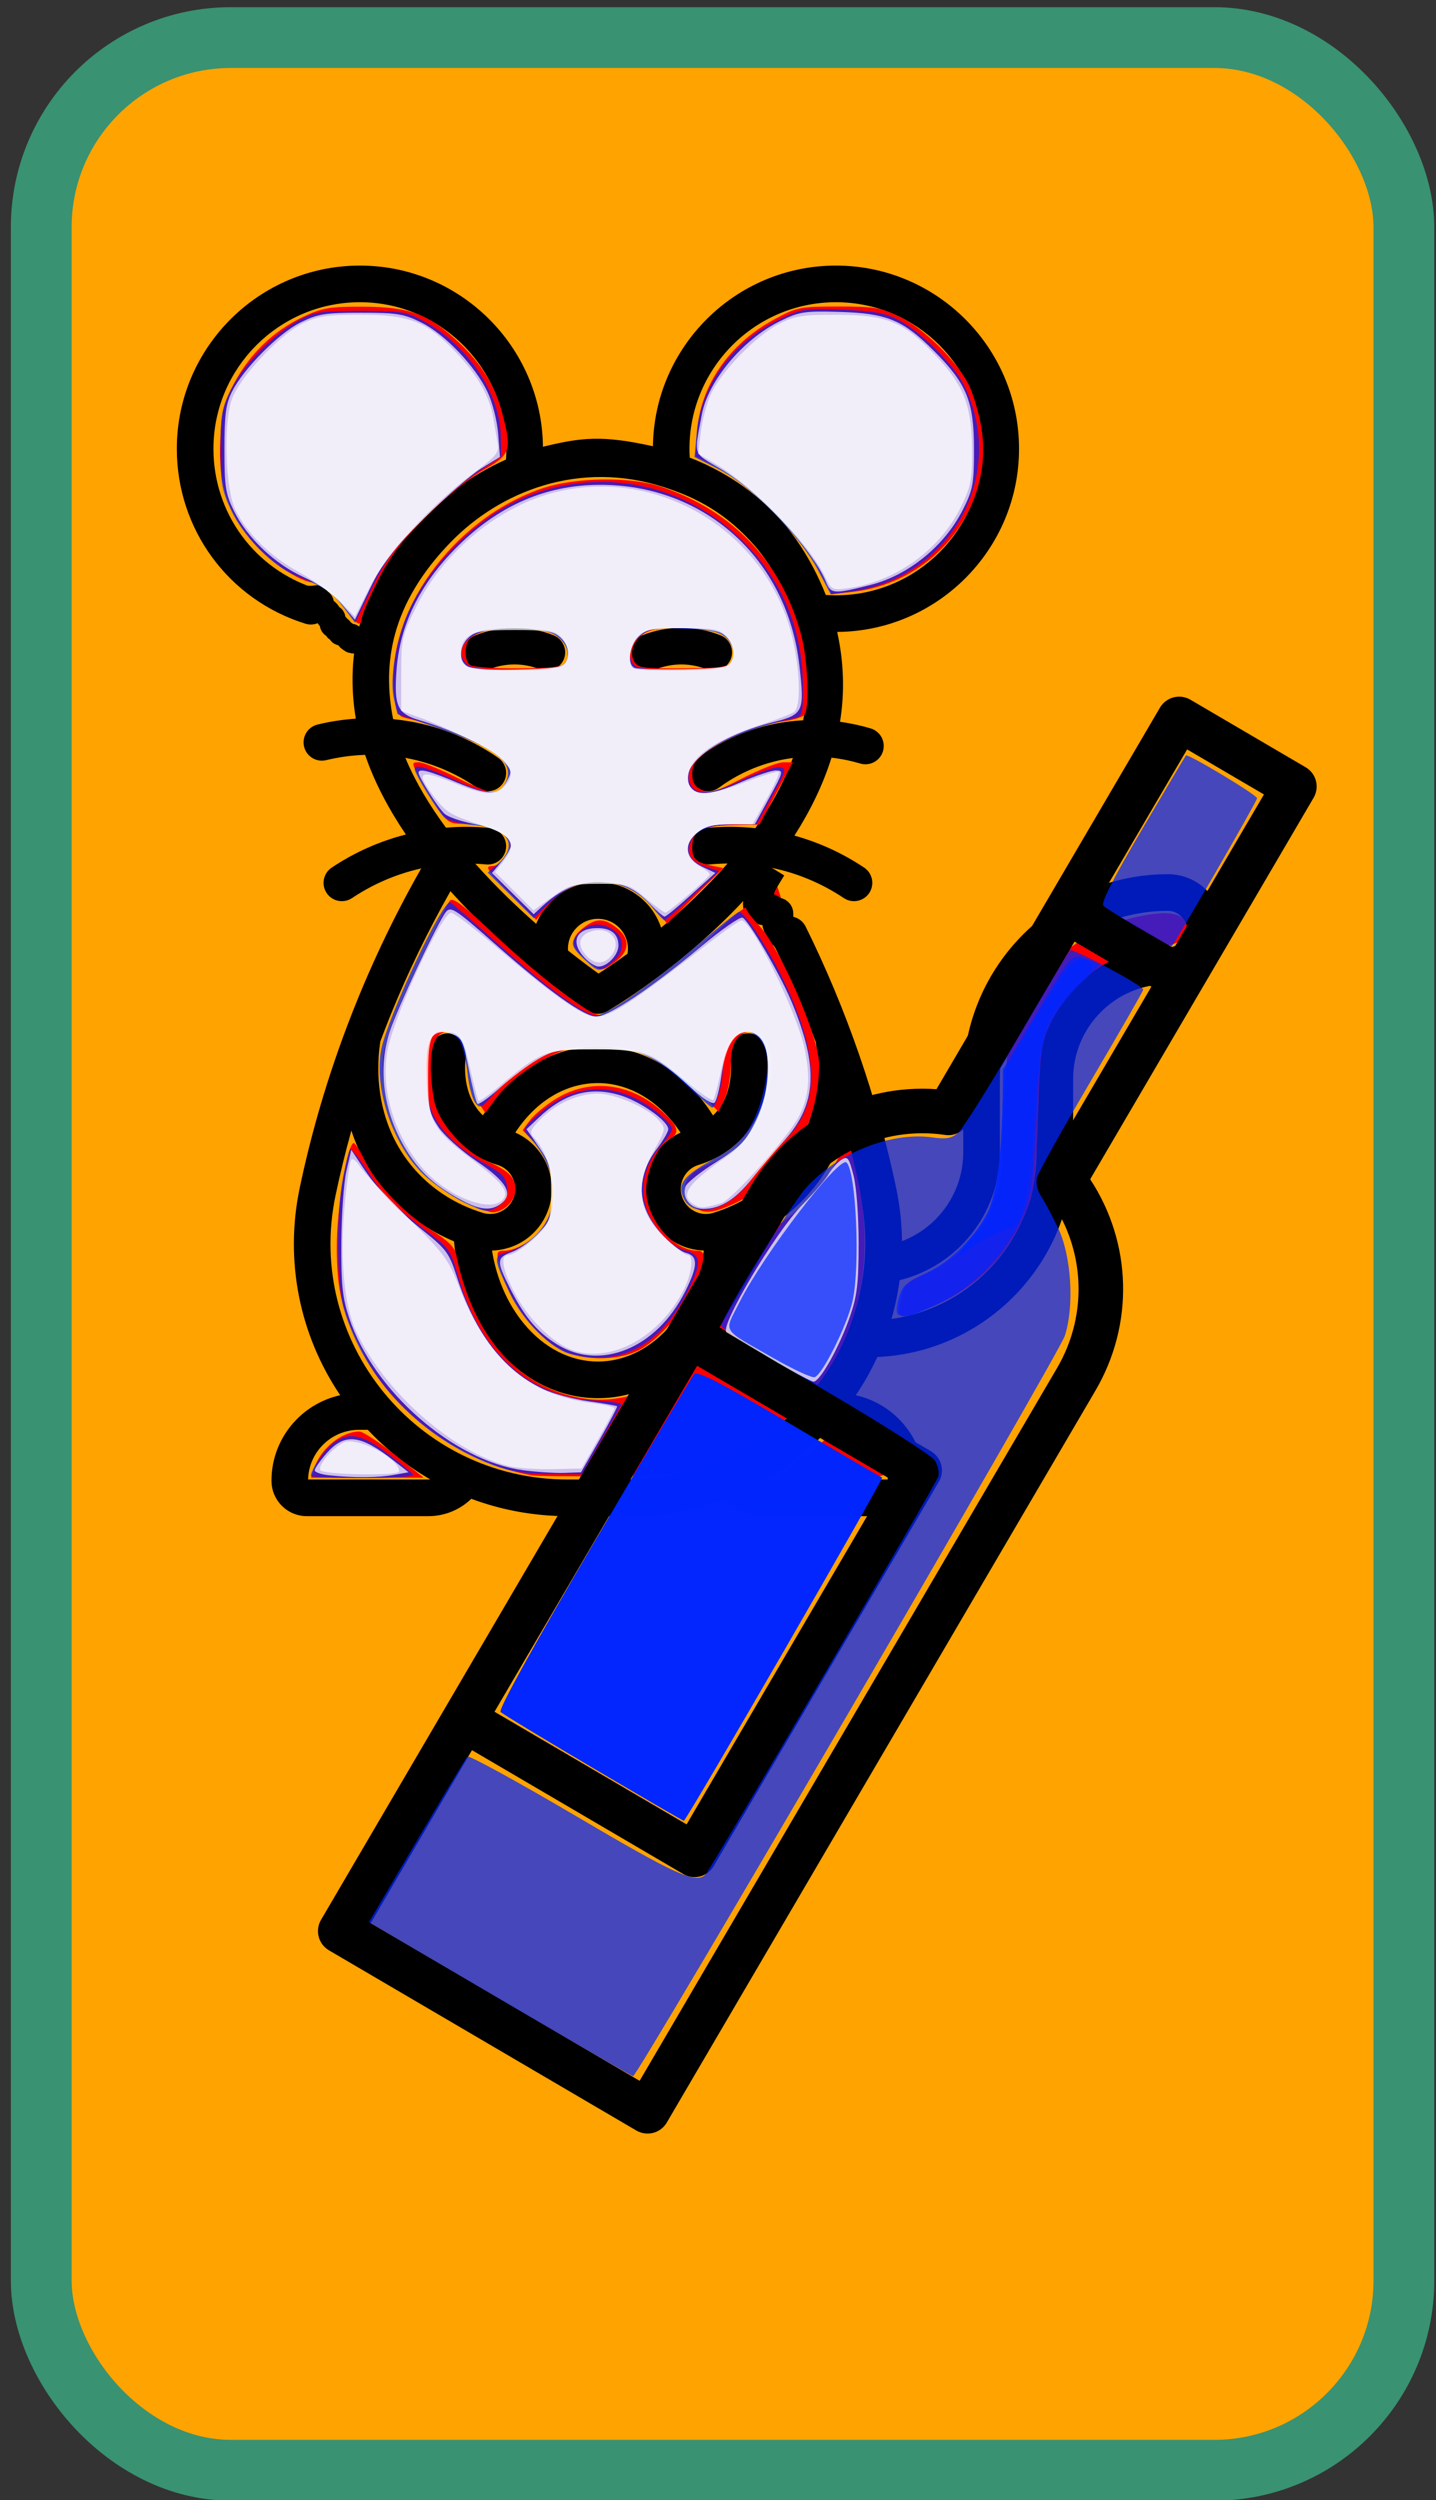 <?xml version="1.0" encoding="UTF-8" standalone="no"?>
<!-- Created with Inkscape (http://www.inkscape.org/) -->

<svg
   xmlns:dc="http://purl.org/dc/elements/1.1/"
   xmlns:cc="http://creativecommons.org/ns#"
   xmlns:rdf="http://www.w3.org/1999/02/22-rdf-syntax-ns#"
   xmlns:svg="http://www.w3.org/2000/svg"
   xmlns="http://www.w3.org/2000/svg"
   xmlns:sodipodi="http://sodipodi.sourceforge.net/DTD/sodipodi-0.dtd"
   xmlns:inkscape="http://www.inkscape.org/namespaces/inkscape"
   width="5cm"
   height="8.7cm"
   viewBox="0 0 50 87"
   version="1.1"
   id="svg8"
   inkscape:version="0.92.4 (5da689c313, 2019-01-14)"
   sodipodi:docname="c4.svg">
  <rect x="0" y="0" width="50" height="87" fill="#333333" stroke="none"/>
  <defs
     id="defs2" />
  <sodipodi:namedview
     id="base"
     pagecolor="#ffffff"
     bordercolor="#666666"
     borderopacity="1.0"
     inkscape:pageopacity="0.0"
     inkscape:pageshadow="2"
     inkscape:zoom="1.979899"
     inkscape:cx="208.23054"
     inkscape:cy="152.69338"
     inkscape:document-units="mm"
     inkscape:current-layer="layer1"
     showgrid="false"
     inkscape:pagecheckerboard="true"
     units="cm"
     fit-margin-top="0"
     fit-margin-left="0"
     fit-margin-right="0"
     fit-margin-bottom="0"
     inkscape:window-width="1920"
     inkscape:window-height="986"
     inkscape:window-x="-11"
     inkscape:window-y="-11"
     inkscape:window-maximized="1" />
  <g
     inkscape:label="Capa 1"
     inkscape:groupmode="layer"
     id="layer1"
     transform="translate(0,-210)">

<g
   id="g4628"
   transform="matrix(0.209,0,0,0.209,8.891,240.811)">
</g>

<g
   id="g4630"
   transform="matrix(0.209,0,0,0.209,8.891,240.811)">
</g>

<g
   id="g4632"
   transform="matrix(0.209,0,0,0.209,8.891,240.811)">
</g>

<g
   id="g4634"
   transform="matrix(0.209,0,0,0.209,8.891,240.811)">
</g>

<g
   id="g4636"
   transform="matrix(0.209,0,0,0.209,8.891,240.811)">
</g>

<g
   id="g4638"
   transform="matrix(0.209,0,0,0.209,8.891,240.811)">
</g>

<g
   id="g4640"
   transform="matrix(0.209,0,0,0.209,8.891,240.811)">
</g>

<g
   id="g4642"
   transform="matrix(0.209,0,0,0.209,8.891,240.811)">
</g>

<g
   id="g4644"
   transform="matrix(0.209,0,0,0.209,8.891,240.811)">
</g>

<g
   id="g4646"
   transform="matrix(0.209,0,0,0.209,8.891,240.811)">
</g>

<g
   id="g4648"
   transform="matrix(0.209,0,0,0.209,8.891,240.811)">
</g>

<g
   id="g4650"
   transform="matrix(0.209,0,0,0.209,8.891,240.811)">
</g>

<g
   id="g4652"
   transform="matrix(0.209,0,0,0.209,8.891,240.811)">
</g>

<g
   id="g4654"
   transform="matrix(0.209,0,0,0.209,8.891,240.811)">
</g>

<g
   id="g4656"
   transform="matrix(0.209,0,0,0.209,8.891,240.811)">
</g>

<rect
   style="opacity:1;fill:#ffa300;fill-opacity:1;stroke:#399271;stroke-width:2.116;stroke-linecap:round;stroke-linejoin:round;stroke-miterlimit:4;stroke-dasharray:none;stroke-opacity:1"
   id="rect4620"
   width="47.446"
   height="84.657"
   x="1.436"
   y="211.308"
   rx="6.6"
   ry="6.6" />
<g
   id="g4762"
   transform="translate(-46.416,27.497)">
  <g
     transform="matrix(0.085,0,0,0.085,49.024,191.745)"
     id="g4685">
    <path
       inkscape:connector-curvature="0"
       d="m 190.557,165.314 c 3.76,1.496 8.191,-0.3 9.741,-4.196 1.531,-3.849 -0.348,-8.21 -4.196,-9.742 -5.126,-2.04 -10.517,-3.073 -16.027,-3.073 -0.119,0 -0.24,0 -0.36,0.001 -5.392,0.044 -10.667,1.078 -15.677,3.072 -3.849,1.532 -5.727,5.894 -4.195,9.742 1.532,3.849 5.896,5.728 9.742,4.195 3.277,-1.304 6.727,-1.98 10.253,-2.009 3.706,-0.033 7.293,0.647 10.719,2.01 z M 447.75,249.18 c -46.234,0 -83.85,37.615 -83.85,83.85 v 30.05 c 0,16.404 -10.316,30.735 -25.096,36.343 -0.082,-7.268 -0.88,-14.6 -2.394,-21.814 -7.705,-36.708 -20.465,-73.443 -37.081,-107.001 -1.838,-3.712 -6.34,-5.23 -10.05,-3.392 -3.712,1.839 -5.23,6.338 -3.392,10.05 4.74,9.568 9.183,19.439 13.204,29.338 1.525,3.754 2.98,7.541 4.401,11.341 1.321,8.407 3.188,32.693 -14.345,52.384 -7.262,8.154 -16.843,14.209 -27.706,17.511 -0.979,0.297 -1.985,0.448 -2.991,0.448 -4.475,0 -8.51,-2.995 -9.813,-7.284 -0.797,-2.623 -0.524,-5.399 0.767,-7.817 1.291,-2.418 3.447,-4.189 6.07,-4.986 5.057,-1.537 12.343,-4.783 18.344,-11.521 12.45,-13.982 9.93,-32.572 9.298,-36.156 -0.718,-4.079 -4.604,-6.806 -8.688,-6.085 -4.079,0.719 -6.804,4.608 -6.084,8.688 0.258,1.465 2.29,14.573 -5.729,23.579 -0.395,0.444 -0.805,0.852 -1.219,1.248 -11.115,-17.622 -28.569,-28.262 -47.146,-28.262 -18.553,0 -35.995,10.621 -47.118,28.215 -0.398,-0.384 -0.793,-0.775 -1.174,-1.203 -8.019,-9.005 -5.986,-22.113 -5.729,-23.579 0.72,-4.079 -2.005,-7.969 -6.084,-8.688 -4.075,-0.718 -7.969,2.005 -8.688,6.085 -0.632,3.584 -3.152,22.175 9.297,36.156 6.001,6.739 13.289,9.985 18.345,11.521 5.415,1.646 8.481,7.39 6.837,12.804 -1.304,4.289 -5.339,7.284 -9.814,7.284 -1.006,0 -2.012,-0.151 -2.989,-0.447 -0.649,-0.197 -1.293,-0.406 -1.933,-0.623 -0.046,-0.018 -0.094,-0.03 -0.14,-0.047 -10.011,-3.418 -18.839,-9.211 -25.634,-16.842 -17.777,-19.963 -15.612,-44.654 -14.292,-52.727 1.381,-3.685 2.795,-7.357 4.275,-10.999 7.026,-17.305 15.233,-34.235 24.428,-50.477 25.488,28.392 54.128,47.544 56.28,48.965 2.374,1.568 5.427,1.656 7.885,0.235 0.981,-0.567 24.312,-14.155 47.94,-37.168 7.279,-7.09 13.765,-14.304 19.455,-21.598 10.578,2.191 20.553,6.369 29.582,12.398 3.41,2.277 8.082,1.404 10.402,-2.071 2.3,-3.445 1.373,-8.102 -2.072,-10.402 -8.824,-5.894 -18.415,-10.289 -28.563,-13.101 6.76,-10.565 11.844,-21.242 15.18,-31.906 4.556,0.514 8.542,1.427 11.755,2.388 3.972,1.187 8.147,-1.068 9.335,-5.037 1.187,-3.968 -1.068,-8.147 -5.036,-9.334 -3.497,-1.046 -7.739,-2.05 -12.559,-2.702 2.025,-12.493 1.473,-24.942 -1.164,-36.804 41.122,-0.274 74.494,-33.802 74.494,-74.987 0,-41.355 -33.645,-75 -75,-75 -41.012,0 -74.422,33.093 -74.974,73.976 -20.725,-4.63 -29.426,-3.614 -45.047,0.205 C 191.287,33.204 157.831,0 116.75,0 c -41.355,0 -75,33.645 -75,75 0,33.039 21.179,61.823 52.7,71.627 3.854,1.199 8.146,-0.932 9.39,-4.934 1.229,-3.956 -0.979,-8.159 -4.935,-9.389 C 73.69,124.462 56.75,101.433 56.75,75 c 0,-33.084 26.916,-60 60,-60 34.673,0 62.406,29.746 59.836,64.412 -15.515,6.838 -26.778,16.538 -33.465,23.434 -27.626,28.487 -32.235,57.144 -28.054,82.65 -5.259,0.361 -10.506,1.159 -15.669,2.415 -4.024,0.979 -6.494,5.035 -5.516,9.06 0.979,4.024 5.028,6.498 9.061,5.516 4.256,-1.035 9.693,-1.962 15.933,-2.172 3.886,11.397 9.76,22.355 16.693,32.609 -10.818,2.779 -21.031,7.319 -30.377,13.561 -3.445,2.3 -4.372,6.958 -2.072,10.402 2.319,3.474 6.996,4.346 10.402,2.071 8.588,-5.735 18.024,-9.8 28.049,-12.082 0.096,-0.022 0.193,-0.038 0.29,-0.06 -23.117,40.586 -40.182,85.152 -49.77,130.793 -6.223,29.624 -0.178,60.031 16.587,84.882 -16.082,3.531 -28.157,17.883 -28.157,35.01 0,3.874 1.509,7.516 4.226,10.232 2.73,2.752 6.379,4.268 10.274,4.268 h 49.851 c 6.587,0 12.871,-2.624 17.513,-7.104 12.451,4.648 25.8,7.103 39.515,7.103 h 24.7 c 13.894,0 27.202,-2.525 39.494,-7.126 4.644,4.494 10.939,7.126 17.537,7.126 h 49.851 c 3.896,0 7.544,-1.516 10.252,-4.246 2.739,-2.738 4.248,-6.38 4.248,-10.254 0,-17.11 -12.052,-31.45 -28.111,-34.999 3.349,-4.955 6.307,-10.191 8.831,-15.663 44.547,-1.92 80.2,-38.747 80.2,-83.757 v -30.05 c 0,-21.422 17.428,-38.85 38.85,-38.85 12.406,0 22.5,-10.093 22.5,-22.5 0,-12.407 -10.096,-22.501 -22.502,-22.501 z m -221.388,32.555 c -4.94,3.585 -9.066,6.331 -11.869,8.126 -2.899,-2.073 -7.254,-5.284 -12.486,-9.441 -0.015,-0.239 -0.047,-0.482 -0.047,-0.719 0,-6.764 5.514,-12.266 12.291,-12.266 6.777,0 12.291,5.502 12.291,12.266 -0.001,0.677 -0.062,1.357 -0.18,2.034 z M 311.75,15 c 33.084,0 60,26.916 60,60 0,33.084 -26.916,60 -60,60 -1.396,0 -2.785,-0.05 -4.16,-0.145 -6.287,-15.997 -14.836,-26.553 -17.21,-29.303 C 278.525,91.827 264.584,83.579 251.862,78.623 249.782,44.14 277.235,15 311.75,15 Z M 135.368,201.539 c 1.7,0.315 3.424,0.687 5.174,1.142 8.683,2.255 16.867,6.023 24.326,11.2 3.369,2.338 8.057,1.544 10.438,-1.885 2.362,-3.403 1.518,-8.076 -1.885,-10.438 -8.916,-6.188 -18.709,-10.694 -29.107,-13.396 -4.572,-1.187 -9.243,-2.008 -13.959,-2.466 -4.496,-22.736 -0.925,-47.188 23.535,-72.409 20.13,-20.757 52.659,-33.954 87.711,-22.482 12.884,4.217 25.174,10.363 37.428,24.55 1.365,1.58 10.331,12.36 15.988,28.807 0.037,0.113 0.074,0.226 0.117,0.337 4.636,11.972 5.641,28.195 3.186,41.668 -4.42,0.227 -9.084,0.821 -13.942,1.949 -10.646,2.472 -20.556,7.032 -29.454,13.554 -3.341,2.449 -4.064,7.142 -1.615,10.483 2.466,3.364 7.171,4.043 10.482,1.616 7.254,-5.316 15.321,-9.031 23.979,-11.042 2.16,-0.501 4.27,-0.863 6.333,-1.13 -3.738,10.214 -9.119,19.841 -15.37,28.739 -6.663,-0.706 -13.39,-0.738 -20.105,-0.081 -4.123,0.403 -7.138,4.072 -6.735,8.194 0.403,4.122 4.063,7.14 8.194,6.734 2.423,-0.237 4.846,-0.36 7.267,-0.387 -8.892,10.185 -18.488,19.05 -27.222,26.27 -3.624,-10.814 -13.853,-18.632 -25.88,-18.632 -11.44,0 -21.253,7.073 -25.303,17.069 -7.969,-7.008 -16.674,-15.347 -24.924,-24.62 1.464,0.067 2.928,0.157 4.392,0.3 4.123,0.411 7.791,-2.612 8.194,-6.734 0.402,-4.123 -2.612,-7.791 -6.735,-8.194 -5.965,-0.583 -11.936,-0.608 -17.863,-0.116 -6.678,-9.031 -12.502,-18.655 -16.645,-28.6 z m 58.92,183.825 c 3.739,-12.309 -2.417,-25.303 -13.879,-30.409 8.38,-12.818 20.61,-20.265 33.841,-20.265 13.024,0 25.466,7.613 33.836,20.3 -11.412,5.131 -17.533,18.093 -13.801,30.374 3.177,10.458 12.502,17.548 23.351,17.89 -1.833,11.448 -6.372,21.902 -13.184,30.08 -8.254,9.909 -18.979,15.366 -30.202,15.366 -11.224,0 -21.95,-5.459 -30.205,-15.372 -6.81,-8.178 -11.348,-18.628 -13.18,-30.071 10.88,-0.312 20.239,-7.412 23.423,-17.893 z M 144.87,497 H 95.525 c 0.267,-11.267 9.515,-20.35 20.845,-20.35 h 3.617 c 7.566,8.061 16.181,14.879 25.564,20.306 -0.226,0.015 -0.45,0.044 -0.681,0.044 z m 188.105,0 H 283.63 c -0.253,0 -0.5,-0.03 -0.749,-0.048 9.529,-5.504 18.168,-12.361 25.654,-20.302 h 3.595 c 11.33,0 20.578,9.083 20.845,20.35 z M 226.6,497 h -24.7 c -61.877,-10e-4 -107.672,-56.586 -95.131,-116.309 1.87,-8.906 4.045,-17.771 6.484,-26.571 2.816,8.688 7.463,17.752 14.97,26.184 7.378,8.286 16.634,14.831 27.076,19.197 3.184,36.384 28.309,64.199 58.95,64.199 30.628,0 55.75,-27.8 58.948,-64.167 10.472,-4.366 19.754,-10.923 27.152,-19.229 7.473,-8.392 12.11,-17.411 14.93,-26.062 2.425,8.76 4.589,17.584 6.451,26.449 C 334.124,439.71 288.048,497.224 226.6,497 Z M 447.75,279.18 c -29.692,0 -53.85,24.157 -53.85,53.85 v 30.05 c 0,34.755 -25.891,63.56 -59.395,68.185 1.486,-5.15 2.604,-10.453 3.33,-15.876 23.784,-5.809 41.065,-27.318 41.065,-52.308 v -30.05 c 0,-37.964 30.886,-68.85 68.85,-68.85 4.136,0 7.5,3.364 7.5,7.5 0,4.136 -3.364,7.499 -7.5,7.499 z M 237.943,165.314 c 3.279,-1.305 6.729,-1.98 10.254,-2.009 0.078,-0.001 0.157,-0.001 0.236,-0.001 3.604,0 7.131,0.676 10.482,2.01 3.76,1.497 8.192,-0.299 9.742,-4.195 1.531,-3.848 -0.347,-8.21 -4.195,-9.742 -5.236,-2.084 -10.73,-3.099 -16.389,-3.072 -5.391,0.044 -10.664,1.077 -15.676,3.071 -3.849,1.531 -5.728,5.893 -4.196,9.742 1.533,3.849 5.897,5.727 9.742,4.196 z"
       id="path4683" />
  </g>
  <path
     transform="matrix(0.265,0,0,0.265,0,210)"
     inkscape:connector-curvature="0"
     id="path4708"
     d="m 293.527,66.864 c 0.468,-2.047 0.704,-2.292 3.219,-3.334 3.503,-1.452 6.965,-4.843 8.664,-8.488 1.257,-2.696 1.368,-3.513 1.657,-12.233 0.261,-7.862 0.482,-9.783 1.391,-12.11 2.962,-7.581 8.908,-12.651 16.614,-14.168 3.652,-0.718 5.493,-0.39 5.954,1.061 0.547,1.723 -0.942,2.823 -4.226,3.12 -5.656,0.513 -11.112,4.477 -13.626,9.899 -1.226,2.645 -1.345,3.533 -1.635,12.197 -0.263,7.883 -0.482,9.776 -1.399,12.11 -2.407,6.129 -6.671,10.502 -12.628,12.952 -4.256,1.75 -4.597,1.664 -3.986,-1.007 z"
     style="opacity:1;fill:#ff0000;fill-opacity:1;stroke:none;stroke-width:0;stroke-linecap:round;stroke-linejoin:round;stroke-miterlimit:4;stroke-dasharray:none;stroke-opacity:1" />
  <path
     transform="matrix(0.265,0,0,0.265,0,210)"
     inkscape:connector-curvature="0"
     id="path4718"
     d="m 221.046,-23.257 c -1.365,-2.31 -3.348,-4.013 -4.674,-4.013 -1.832,0 -6.171,-2.993 -8.368,-5.773 -3.084,-3.902 -4.15,-7.382 -3.915,-12.789 0.173,-3.981 0.407,-4.938 1.887,-7.703 2.046,-3.824 5.191,-6.828 9.035,-8.63 2.521,-1.182 3.475,-1.341 7.917,-1.32 6.04,0.028 8.491,0.938 12.421,4.615 3.043,2.846 4.832,5.737 5.799,9.37 1.298,4.875 1.107,5.456 -2.452,7.444 -1.784,0.997 -5.012,3.619 -7.471,6.069 -3.387,3.375 -4.788,5.231 -6.44,8.531 -1.161,2.32 -2.111,4.532 -2.111,4.917 0,1.128 -0.729,0.807 -1.629,-0.718 z"
     style="opacity:1;fill:#ff0000;fill-opacity:1;stroke:none;stroke-width:2.033;stroke-linecap:round;stroke-linejoin:round;stroke-miterlimit:4;stroke-dasharray:none;stroke-opacity:1" />
  <path
     transform="matrix(0.265,0,0,0.265,0,210)"
     inkscape:connector-curvature="0"
     id="path4720"
     d="m 282.489,-29.479 c -2.554,-4.935 -8.302,-10.708 -12.764,-12.818 l -3.204,-1.515 0.231,-3.283 c 0.422,-6.009 4.184,-11.499 10.062,-14.686 3.054,-1.656 3.411,-1.729 8.492,-1.729 4.767,0 5.59,0.141 8.138,1.393 3.176,1.56 7.366,5.69 8.976,8.847 0.585,1.146 1.332,3.654 1.661,5.573 1.797,10.478 -6.117,20.524 -17.073,21.673 l -2.59,0.272 z"
     style="opacity:1;fill:#ff0000;fill-opacity:1;stroke:none;stroke-width:2.033;stroke-linecap:round;stroke-linejoin:round;stroke-miterlimit:4;stroke-dasharray:none;stroke-opacity:1" />
  <g
     id="g4737">
    <path
       style="opacity:1;fill:#ff0000;fill-opacity:1;stroke:none;stroke-width:0;stroke-linecap:round;stroke-linejoin:round;stroke-miterlimit:4;stroke-dasharray:none;stroke-opacity:1"
       d="m 261.382,15.741 c -2.081,-2.608 -4.204,-3.738 -7.029,-3.74 -3.184,-0.003 -5.407,0.982 -7.242,3.209 l -1.501,1.821 -3.499,-3.526 c -2.887,-2.909 -3.304,-3.526 -2.387,-3.526 1.609,0 2.951,-2.22 2.26,-3.737 -0.577,-1.266 -2.362,-1.819 -5.869,-1.819 -1.939,0 -2.205,-0.175 -3.654,-2.399 -0.859,-1.32 -1.941,-3.138 -2.404,-4.041 -0.806,-1.573 -0.801,-1.641 0.123,-1.641 0.531,0 2.781,0.909 5.001,2.02 2.22,1.111 4.4,2.02 4.845,2.02 1.332,0 2.585,-2.359 1.97,-3.708 -0.89,-1.952 -6.828,-4.664 -13.35,-6.097 -1.199,-0.263 -1.39,-0.599 -1.685,-2.957 -1.334,-10.678 7.561,-23.187 19.356,-27.222 4.401,-1.505 11.631,-1.607 15.754,-0.222 9.52,3.199 15.966,10.103 18.424,19.73 0.799,3.129 1.027,9.208 0.382,10.17 -0.204,0.305 -1.419,0.694 -2.7,0.865 -3.211,0.429 -7.517,2.111 -9.993,3.905 -1.637,1.186 -2.073,1.822 -2.073,3.025 0,1.131 0.322,1.67 1.253,2.094 1.086,0.495 1.796,0.292 5.343,-1.526 2.249,-1.153 4.658,-2.097 5.352,-2.097 h 1.262 l -2.186,4.085 -2.186,4.085 -3.585,0.082 c -4.054,0.092 -5.254,0.753 -5.254,2.892 0,1.569 0.465,2.003 2.621,2.448 l 1.447,0.298 -3.681,3.655 -3.681,3.655 z m -11.791,-32.579 c 0.948,-1.503 0.01,-3.358 -2.038,-4.034 -3.556,-1.174 -9.769,-0.481 -10.843,1.209 -0.549,0.863 -0.483,2.584 0.122,3.189 0.3,0.3 2.99,0.502 6.385,0.48 4.792,-0.032 5.959,-0.187 6.374,-0.845 z m 21.813,-0.102 c 0.943,-1.29 0.385,-2.793 -1.375,-3.703 -1.755,-0.908 -7.488,-1.05 -9.604,-0.238 -1.758,0.675 -2.704,2.567 -1.969,3.94 0.48,0.896 1.069,0.983 6.406,0.948 5.045,-0.034 5.972,-0.168 6.541,-0.947 z"
       id="path4704"
       inkscape:connector-curvature="0"
       transform="matrix(0.265,0,0,0.265,0,210)" />
    <path
       style="opacity:1;fill:#ff0000;fill-opacity:1;stroke:none;stroke-width:0;stroke-linecap:round;stroke-linejoin:round;stroke-miterlimit:4;stroke-dasharray:none;stroke-opacity:1"
       d="m 249.086,73.576 c -3.703,-1.833 -7.326,-6.859 -8.434,-11.7 -0.268,-1.17 -0.153,-1.389 0.727,-1.389 1.507,0 3.772,-1.286 4.989,-2.834 2.674,-3.399 2.342,-8.103 -0.791,-11.237 l -1.757,-1.757 0.967,-1.304 c 0.532,-0.717 2.026,-1.962 3.321,-2.767 4.498,-2.797 9.855,-2.189 14.042,1.594 2.181,1.97 2.41,2.867 0.934,3.657 -1.477,0.79 -3.032,4.19 -3.032,6.629 0,3.842 3.526,8.019 6.769,8.019 1.068,0 1.019,0.913 -0.23,4.25 -1.262,3.372 -5.021,7.689 -7.791,8.948 -2.794,1.269 -7.026,1.222 -9.713,-0.109 z"
       id="path4706"
       inkscape:connector-curvature="0"
       transform="matrix(0.265,0,0,0.265,0,210)" />
    <path
       style="opacity:1;fill:#ff0000;fill-opacity:1;stroke:none;stroke-width:0;stroke-linecap:round;stroke-linejoin:round;stroke-miterlimit:4;stroke-dasharray:none;stroke-opacity:1"
       d="m 216.401,89.15 c 0.84,-2.656 3.595,-4.924 5.98,-4.924 0.448,0 2.531,1.364 4.629,3.03 l 3.814,3.03 h -7.391 -7.391 z"
       id="path4710"
       inkscape:connector-curvature="0"
       transform="matrix(0.265,0,0,0.265,0,210)" />
    <path
       style="opacity:1;fill:#ff0000;fill-opacity:1;stroke:none;stroke-width:0;stroke-linecap:round;stroke-linejoin:round;stroke-miterlimit:4;stroke-dasharray:none;stroke-opacity:1"
       d="m 280.073,88.101 c 1.628,-1.202 3.272,-2.566 3.653,-3.03 1.392,-1.698 5.498,-0.383 7.123,2.281 1.778,2.916 1.739,2.935 -6.356,2.935 h -7.379 z"
       id="path4712"
       inkscape:connector-curvature="0"
       transform="matrix(0.265,0,0,0.265,0,210)" />
    <path
       style="fill:none;stroke:#000000;stroke-width:0.865;stroke-linecap:butt;stroke-linejoin:miter;stroke-miterlimit:4;stroke-dasharray:none;stroke-opacity:1"
       d="m 56.394,203.322 c 0.312,0 0.624,0 0.935,0 0.045,0 0.134,-0.044 0.134,0 0,0.044 -0.165,-0.032 -0.134,0 0.07,0.07 0.197,0.063 0.267,0.134 0.032,0.032 -0.02,0.094 0,0.134 0.056,0.113 0.211,0.155 0.267,0.267 0.02,0.04 -0.032,0.102 0,0.134 0.032,0.032 0.102,-0.032 0.134,0 0.063,0.063 -0.063,0.204 0,0.267 0.032,0.032 0.102,-0.032 0.134,0 0.032,0.032 -0.032,0.102 0,0.134 0.032,0.032 0.102,-0.032 0.134,0 0.032,0.032 -0.032,0.102 0,0.134 0.032,0.032 0.094,-0.02 0.134,0 0.056,0.028 0.077,0.105 0.134,0.134 0.04,0.02 0.134,-0.044 0.134,0 0,0.045 -0.134,-0.044 -0.134,0 0,0.063 0.077,0.105 0.134,0.134 0.04,0.02 0.134,-0.045 0.134,0 0,0.044 -0.178,0 -0.134,0 0.223,0 0.445,0 0.668,0"
       id="path4714"
       inkscape:connector-curvature="0" />
    <path
       style="fill:#ff0000;stroke:#000000;stroke-width:1.065;stroke-linecap:butt;stroke-linejoin:miter;stroke-miterlimit:4;stroke-dasharray:none;stroke-opacity:1"
       d="m 73.268,212.69 c -0.423,0.69 -0.437,0.679 -0.437,1.189 0,0.045 -0.032,0.102 0,0.134 0.032,0.032 0.102,-0.032 0.134,0 0.032,0.032 -0.032,0.102 0,0.134 0.063,0.063 0.188,-0.04 0.267,0 0.056,0.028 0.077,0.105 0.134,0.134 0.04,0.02 0.102,-0.032 0.134,0 0.027,0.027 -0.026,0.348 0,0.401 0.028,0.056 0.105,0.077 0.134,0.134 0.02,0.04 -0.032,0.102 0,0.134 0.032,0.032 0.102,-0.032 0.134,0 0.032,0.032 -0.032,0.102 0,0.134 0.032,0.032 0.102,-0.032 0.134,0 0.032,0.032 -0.032,0.102 0,0.134 0.032,0.032 0.102,-0.032 0.134,0 0.132,0.132 -0.274,0.267 0.134,0.267"
       id="path4716"
       inkscape:connector-curvature="0" />
    <path
       style="opacity:1;fill:#ff0000;fill-opacity:1;stroke:none;stroke-width:2.033;stroke-linecap:round;stroke-linejoin:round;stroke-miterlimit:4;stroke-dasharray:none;stroke-opacity:1"
       d="m 236.445,54.195 c -5.712,-2.659 -9.68,-8.039 -10.717,-14.53 -0.596,-3.734 -0.387,-5.514 1.117,-9.483 1.07,-2.826 6.498,-14.309 7.382,-15.618 0.383,-0.566 1.604,0.342 5.787,4.306 2.916,2.763 7.165,6.366 9.442,8.005 3.695,2.66 4.284,2.926 5.474,2.475 2.274,-0.863 9.846,-6.516 14.149,-10.565 2.257,-2.124 4.104,-3.618 4.104,-3.321 0,0.297 0.683,1.239 1.518,2.093 2.884,2.951 8.078,14.826 8.078,18.471 0,7.923 -4.228,14.985 -10.845,18.115 -3.288,1.556 -4.49,1.614 -5.823,0.281 -1.887,-1.887 -1.052,-4.015 2.065,-5.262 1.152,-0.461 2.858,-1.42 3.79,-2.131 4.723,-3.602 6.389,-14.663 2.298,-15.249 -2.014,-0.288 -3.102,1.233 -3.102,4.336 0,1.512 -0.359,3.506 -0.798,4.431 l -0.798,1.681 -3.117,-3.168 c -2.322,-2.361 -3.889,-3.463 -6.147,-4.326 -3.478,-1.328 -8.024,-1.546 -11.112,-0.531 -2.988,0.981 -7.09,3.859 -8.783,6.162 l -1.489,2.025 -0.905,-1.382 c -0.563,-0.86 -0.978,-2.642 -1.098,-4.716 -0.199,-3.437 -0.876,-4.597 -2.684,-4.597 -1.707,0 -2.465,1.43 -2.465,4.649 0,1.684 0.267,3.954 0.594,5.045 0.799,2.668 3.886,6.066 6.563,7.226 3.041,1.317 3.955,2.204 3.955,3.838 0,1.456 -1.55,2.985 -3.017,2.976 -0.424,-0.003 -1.962,-0.559 -3.417,-1.237 z"
       id="path4722"
       inkscape:connector-curvature="0"
       transform="matrix(0.265,0,0,0.265,0,210)" />
    <path
       style="opacity:1;fill:#ff0000;fill-opacity:1;stroke:none;stroke-width:2.033;stroke-linecap:round;stroke-linejoin:round;stroke-miterlimit:4;stroke-dasharray:none;stroke-opacity:1"
       d="m 252.092,22.214 c -1.99,-1.663 -2.07,-2.729 -0.306,-4.117 1.679,-1.321 2.731,-1.321 4.409,0 1.764,1.388 1.703,3.034 -0.164,4.414 -1.867,1.38 -1.938,1.375 -3.939,-0.297 z"
       id="path4724"
       inkscape:connector-curvature="0"
       transform="matrix(0.265,0,0,0.265,0,210)" />
    <path
       style="opacity:1;fill:#ff0000;fill-opacity:1;stroke:none;stroke-width:2.033;stroke-linecap:round;stroke-linejoin:round;stroke-miterlimit:4;stroke-dasharray:none;stroke-opacity:1"
       d="m 244.899,89.961 c -8.983,-1.669 -17.86,-8.029 -21.796,-15.615 -3.01,-5.802 -3.686,-8.428 -3.698,-14.364 -0.01,-5.023 1.401,-13.637 2.233,-13.637 0.182,0 0.835,1.036 1.45,2.303 1.506,3.101 5.199,6.954 8.784,9.167 2.066,1.275 3.025,2.209 3.211,3.129 2.257,11.132 8.536,17.983 17.44,19.03 3.238,0.381 7.53,-0.653 10.492,-2.527 4.521,-2.86 8.554,-9.103 9.725,-15.053 0.55,-2.792 0.665,-2.946 3.355,-4.464 3.482,-1.965 7.095,-5.693 9.052,-9.34 l 1.502,-2.798 1.154,5.089 c 3.312,14.607 -1.961,27.745 -14.084,35.091 -5.59,3.387 -8.324,3.997 -18.466,4.117 -5,0.059 -9.66,0.002 -10.354,-0.127 z"
       id="path4726"
       inkscape:connector-curvature="0"
       transform="matrix(0.265,0,0,0.265,0,210)" />
  </g>
</g>
<g
   id="g4626"
   transform="matrix(0.203,-0.053,0.053,0.203,2.454,244.296)">
	<g
   id="g4624">
		<path
   id="path4622"
   d="M 207.485,16.759 191.809,1.083 c -1.443,-1.443 -3.781,-1.443 -5.225,0 l -26.122,26.12 c -10e-4,0.002 -0.004,0.002 -0.004,0.002 l -25.743,25.742 c -11.951,-4.036 -25.108,-1.018 -34.131,8.005 L 1.082,160.455 c -1.443,1.443 -1.443,3.781 0,5.225 l 41.802,41.802 c 0.722,0.722 1.667,1.083 2.612,1.083 0.945,0 1.891,-0.361 2.612,-1.083 l 99.503,-99.501 c 9.035,-9.035 12.052,-22.196 8.012,-34.138 L 181.35,48.114 c 0.001,-0.002 0.004,-0.002 0.004,-0.002 l 26.129,-26.128 c 0.693,-0.693 1.083,-1.633 1.083,-2.612 0.002,-0.98 -0.388,-1.92 -1.081,-2.613 z M 84.687,87.3 110.815,113.428 63.786,160.457 37.658,134.329 Z m 64.021,-16.993 c -1.063,1.064 -1.375,2.668 -0.789,4.054 4.135,9.753 1.963,20.899 -5.532,28.396 l -96.89,96.888 -36.577,-36.578 23.513,-23.514 28.741,28.74 c 0.722,0.722 1.667,1.083 2.612,1.083 0.945,0 1.891,-0.361 2.612,-1.083 l 52.254,-52.254 c 1.443,-1.443 1.443,-3.781 0,-5.225 L 89.911,82.074 105.808,66.177 c 7.486,-7.484 18.632,-9.656 28.392,-5.526 1.384,0.588 2.986,0.272 4.052,-0.79 l 24.815,-24.815 10.451,10.451 z m 30.038,-30.035 -10.451,-10.451 20.902,-20.9 10.451,10.451 z"
   inkscape:connector-curvature="0" />

	</g>

</g>
<path
   style="opacity:0.73;fill:#0026ff;fill-opacity:1;stroke:none;stroke-width:0;stroke-linecap:round;stroke-linejoin:round;stroke-miterlimit:4;stroke-dasharray:none;stroke-opacity:1"
   d="m 17.408,279.57 -4.562,-2.68 1.666,-2.83 c 0.916,-1.557 1.709,-2.875 1.762,-2.93 0.053,-0.055 1.747,0.872 3.765,2.06 3.53,2.079 4.202,2.381 4.529,2.039 0.195,-0.204 8.008,-13.555 8.098,-13.838 0.046,-0.145 -0.007,-0.4 -0.119,-0.571 -0.111,-0.169 -1.83,-1.264 -3.82,-2.432 -1.99,-1.168 -3.618,-2.174 -3.618,-2.235 -5.6e-5,-0.288 2.412,-4.214 2.966,-4.828 1.081,-1.198 2.941,-1.941 4.367,-1.745 0.505,0.07 0.691,0.038 0.918,-0.156 0.157,-0.134 1.076,-1.596 2.043,-3.25 0.967,-1.654 1.798,-3.05 1.848,-3.102 0.087,-0.092 2.548,1.226 2.555,1.369 0.002,0.039 -0.81,1.452 -1.803,3.14 -0.993,1.688 -1.844,3.214 -1.89,3.39 -0.052,0.2 0.002,0.451 0.144,0.668 0.125,0.192 0.386,0.679 0.58,1.083 0.467,0.974 0.577,2.727 0.238,3.766 -0.211,0.646 -14.871,25.771 -15.033,25.764 -0.04,-0.002 -2.125,-1.209 -4.634,-2.682 z"
   id="path4696"
   inkscape:connector-curvature="0" />
<path
   style="opacity:0.73;fill:#0026ff;fill-opacity:1;stroke:none;stroke-width:0;stroke-linecap:round;stroke-linejoin:round;stroke-miterlimit:4;stroke-dasharray:none;stroke-opacity:1"
   d="m 39.66,242.298 c -0.607,-0.352 -1.166,-0.702 -1.241,-0.778 -0.094,-0.094 0.332,-0.935 1.35,-2.664 0.818,-1.39 1.504,-2.544 1.525,-2.565 0.07,-0.071 2.474,1.374 2.476,1.488 0.002,0.101 -2.927,5.169 -2.983,5.162 -0.012,-0.002 -0.519,-0.291 -1.126,-0.643 z"
   id="path4698"
   inkscape:connector-curvature="0" />
<path
   style="opacity:0.99;fill:#0026ff;fill-opacity:1;stroke:none;stroke-width:0;stroke-linecap:round;stroke-linejoin:round;stroke-miterlimit:4;stroke-dasharray:none;stroke-opacity:1"
   d="m 20.676,271.544 c -1.714,-1.011 -3.174,-1.896 -3.245,-1.967 -0.083,-0.083 1.07,-2.175 3.232,-5.864 1.849,-3.154 3.429,-5.806 3.512,-5.892 0.115,-0.119 0.913,0.294 3.292,1.701 1.727,1.022 3.189,1.875 3.248,1.896 0.075,0.027 -6.699,11.748 -6.904,11.946 -0.011,0.01 -1.421,-0.809 -3.135,-1.82 z"
   id="path4700"
   inkscape:connector-curvature="0" />
<path
   style="opacity:0.73;fill:#00b000;fill-opacity:0;stroke:none;stroke-width:0.538;stroke-linecap:round;stroke-linejoin:round;stroke-miterlimit:4;stroke-dasharray:none;stroke-opacity:1"
   d="M 6.436,294.616 C 4.516,294.013 3.045,292.343 2.663,290.332 2.55,289.741 2.521,279.982 2.55,253.115 l 0.039,-36.415 0.3,-0.735 c 0.611,-1.499 1.729,-2.58 3.343,-3.232 l 0.767,-0.31 17.306,-0.039 c 11.283,-0.025 17.701,0.009 18.442,0.099 2.658,0.322 4.581,2.151 4.951,4.71 0.173,1.2 0.161,71.665 -0.013,72.868 -0.271,1.876 -1.394,3.438 -3.058,4.251 l -0.878,0.43 -18.375,0.025 c -14.931,0.021 -18.48,-0.008 -18.938,-0.152 z M 22.883,283.684 c 0.284,-0.258 14.642,-24.556 15.436,-26.121 0.895,-1.765 0.892,-3.95 -0.01,-5.941 l -0.404,-0.892 0.693,-1.2 c 0.488,-0.845 0.804,-1.247 1.069,-1.356 0.207,-0.086 0.544,-0.332 0.75,-0.547 0.306,-0.32 0.385,-0.541 0.434,-1.211 0.057,-0.782 0.17,-1.008 2.447,-4.875 2.449,-4.157 2.64,-4.604 2.154,-5.024 -0.546,-0.472 -4.247,-2.545 -4.544,-2.545 -0.179,0 -0.421,0.096 -0.539,0.214 -0.118,0.118 -1.938,3.146 -4.045,6.729 l -3.831,6.515 -1.191,0.16 c -1.285,0.172 -2.322,0.523 -3.094,1.048 -0.267,0.182 -0.527,0.286 -0.576,0.232 -0.05,-0.054 -0.349,-0.692 -0.665,-1.416 -0.316,-0.725 -0.684,-1.386 -0.817,-1.469 -0.133,-0.083 -0.242,-0.219 -0.242,-0.303 0,-0.084 -0.09,-0.227 -0.2,-0.318 -0.226,-0.187 -0.256,-0.507 -0.075,-0.793 0.1,-0.158 0.323,-0.092 1.277,0.376 1.102,0.541 1.172,0.558 1.48,0.355 0.765,-0.501 0.122,-1.319 -1.52,-1.933 l -0.785,-0.294 0.58,-1.155 c 0.319,-0.635 0.58,-1.227 0.58,-1.314 0,-0.118 0.146,-0.126 0.564,-0.032 0.761,0.171 1.15,0.054 1.258,-0.378 0.125,-0.499 -0.087,-0.752 -0.8,-0.953 l -0.62,-0.175 -0.02,-1.329 c -0.011,-0.731 -0.026,-1.403 -0.033,-1.495 -0.008,-0.104 0.262,-0.201 0.722,-0.26 1.509,-0.192 2.78,-0.864 3.821,-2.021 2.351,-2.615 2.188,-6.612 -0.368,-8.978 -2.573,-2.382 -6.367,-2.326 -8.874,0.133 -0.952,0.933 -1.56,2.089 -1.808,3.436 l -0.165,0.896 -0.613,-0.088 c -0.836,-0.12 -1.555,-0.12 -2.354,-2.6e-4 l -0.672,0.101 -0.145,-0.903 c -0.213,-1.321 -0.759,-2.361 -1.778,-3.387 -2.551,-2.567 -6.452,-2.59 -9.036,-0.055 -2.527,2.479 -2.547,6.551 -0.045,9.054 0.749,0.75 2.406,1.704 2.957,1.704 0.131,0 0.238,0.056 0.238,0.125 0,0.069 0.241,0.294 0.535,0.501 l 0.535,0.376 -0.034,1.068 -0.034,1.068 -0.665,0.095 c -0.925,0.132 -1.303,0.727 -0.789,1.241 0.175,0.175 0.385,0.2 1.102,0.132 l 0.886,-0.085 0.259,0.646 c 0.143,0.356 0.428,0.935 0.635,1.287 0.43,0.733 0.438,0.763 0.202,0.763 -0.096,0 -0.663,0.236 -1.26,0.525 -1.18,0.571 -1.489,0.918 -1.261,1.418 0.237,0.521 0.577,0.507 1.703,-0.069 1.541,-0.788 1.599,-0.75 0.899,0.597 -1.375,2.648 -2.687,6.207 -3.328,9.022 -0.376,1.654 -0.424,3.626 -0.118,4.922 0.156,0.66 0.754,2.107 1.232,2.98 0.025,0.046 -0.108,0.123 -0.297,0.17 -0.497,0.125 -1.408,0.996 -1.691,1.616 -0.36,0.79 -0.329,1.737 0.07,2.135 0.44,0.44 0.91,0.5 3.505,0.449 1.984,-0.04 2.312,-0.078 2.722,-0.319 0.458,-0.269 0.481,-0.27 1.322,-0.037 0.471,0.131 0.885,0.266 0.92,0.301 0.035,0.035 -1.212,2.231 -2.771,4.88 -1.559,2.649 -2.864,4.928 -2.9,5.064 -0.038,0.145 0.064,0.39 0.246,0.59 0.241,0.265 9.199,5.63 10.801,6.47 0.46,0.241 0.602,0.223 0.983,-0.124 z"
   id="path4778"
   inkscape:connector-curvature="0" />
<path
   style="opacity:0.73;fill:#00b000;fill-opacity:0;stroke:none;stroke-width:0.538;stroke-linecap:round;stroke-linejoin:round;stroke-miterlimit:4;stroke-dasharray:none;stroke-opacity:1"
   d="M 6.436,294.616 C 4.516,294.013 3.045,292.343 2.663,290.332 2.55,289.741 2.521,279.982 2.55,253.115 l 0.039,-36.415 0.3,-0.735 c 0.611,-1.499 1.729,-2.58 3.343,-3.232 l 0.767,-0.31 17.306,-0.039 c 11.283,-0.025 17.701,0.009 18.442,0.099 2.658,0.322 4.581,2.151 4.951,4.71 0.173,1.2 0.161,71.665 -0.013,72.868 -0.271,1.876 -1.394,3.438 -3.058,4.251 l -0.878,0.43 -18.375,0.025 c -14.931,0.021 -18.48,-0.008 -18.938,-0.152 z M 22.883,283.684 c 0.284,-0.258 14.642,-24.556 15.436,-26.121 0.895,-1.765 0.892,-3.95 -0.01,-5.941 l -0.404,-0.892 0.693,-1.2 c 0.488,-0.845 0.804,-1.247 1.069,-1.356 0.207,-0.086 0.544,-0.332 0.75,-0.547 0.306,-0.32 0.385,-0.541 0.434,-1.211 0.057,-0.782 0.17,-1.008 2.447,-4.875 2.449,-4.157 2.64,-4.604 2.154,-5.024 -0.546,-0.472 -4.247,-2.545 -4.544,-2.545 -0.179,0 -0.421,0.096 -0.539,0.214 -0.118,0.118 -1.938,3.146 -4.045,6.729 l -3.831,6.515 -1.191,0.16 c -1.285,0.172 -2.322,0.523 -3.094,1.048 -0.267,0.182 -0.527,0.286 -0.576,0.232 -0.05,-0.054 -0.349,-0.692 -0.665,-1.416 -0.316,-0.725 -0.684,-1.386 -0.817,-1.469 -0.133,-0.083 -0.242,-0.219 -0.242,-0.303 0,-0.084 -0.09,-0.227 -0.2,-0.318 -0.226,-0.187 -0.256,-0.507 -0.075,-0.793 0.1,-0.158 0.323,-0.092 1.277,0.376 1.102,0.541 1.172,0.558 1.48,0.355 0.765,-0.501 0.122,-1.319 -1.52,-1.933 l -0.785,-0.294 0.58,-1.155 c 0.319,-0.635 0.58,-1.227 0.58,-1.314 0,-0.118 0.146,-0.126 0.564,-0.032 0.761,0.171 1.15,0.054 1.258,-0.378 0.125,-0.499 -0.087,-0.752 -0.8,-0.953 l -0.62,-0.175 -0.02,-1.329 c -0.011,-0.731 -0.026,-1.403 -0.033,-1.495 -0.008,-0.104 0.262,-0.201 0.722,-0.26 1.509,-0.192 2.78,-0.864 3.821,-2.021 2.351,-2.615 2.188,-6.612 -0.368,-8.978 -2.573,-2.382 -6.367,-2.326 -8.874,0.133 -0.952,0.933 -1.56,2.089 -1.808,3.436 l -0.165,0.896 -0.613,-0.088 c -0.836,-0.12 -1.555,-0.12 -2.354,-2.6e-4 l -0.672,0.101 -0.145,-0.903 c -0.213,-1.321 -0.759,-2.361 -1.778,-3.387 -2.551,-2.567 -6.452,-2.59 -9.036,-0.055 -2.527,2.479 -2.547,6.551 -0.045,9.054 0.749,0.75 2.406,1.704 2.957,1.704 0.131,0 0.238,0.056 0.238,0.125 0,0.069 0.241,0.294 0.535,0.501 l 0.535,0.376 -0.034,1.068 -0.034,1.068 -0.665,0.095 c -0.925,0.132 -1.303,0.727 -0.789,1.241 0.175,0.175 0.385,0.2 1.102,0.132 l 0.886,-0.085 0.259,0.646 c 0.143,0.356 0.428,0.935 0.635,1.287 0.43,0.733 0.438,0.763 0.202,0.763 -0.096,0 -0.663,0.236 -1.26,0.525 -1.18,0.571 -1.489,0.918 -1.261,1.418 0.237,0.521 0.577,0.507 1.703,-0.069 1.541,-0.788 1.599,-0.75 0.899,0.597 -1.375,2.648 -2.687,6.207 -3.328,9.022 -0.376,1.654 -0.424,3.626 -0.118,4.922 0.156,0.66 0.754,2.107 1.232,2.98 0.025,0.046 -0.108,0.123 -0.297,0.17 -0.497,0.125 -1.408,0.996 -1.691,1.616 -0.36,0.79 -0.329,1.737 0.07,2.135 0.44,0.44 0.91,0.5 3.505,0.449 1.984,-0.04 2.312,-0.078 2.722,-0.319 0.458,-0.269 0.481,-0.27 1.322,-0.037 0.471,0.131 0.885,0.266 0.92,0.301 0.035,0.035 -1.212,2.231 -2.771,4.88 -1.559,2.649 -2.864,4.928 -2.9,5.064 -0.038,0.145 0.064,0.39 0.246,0.59 0.241,0.265 9.199,5.63 10.801,6.47 0.46,0.241 0.602,0.223 0.983,-0.124 z"
   id="path4780"
   inkscape:connector-curvature="0" />
<path
   style="opacity:0.73;fill:#0026ff;fill-opacity:1;stroke:none;stroke-width:2.033;stroke-linecap:round;stroke-linejoin:round;stroke-miterlimit:4;stroke-dasharray:none;stroke-opacity:1"
   d="m 85.713,119.179 c -1.684,-2.11 -4.25,-3.359 -6.901,-3.359 -2.805,0 -4.553,0.752 -6.779,2.914 l -1.898,1.844 -3.025,-2.993 -3.025,-2.993 1.199,-1.028 c 2.934,-2.515 1.586,-4.845 -3.012,-5.206 -1.686,-0.132 -3.38,-0.579 -3.888,-1.025 -0.867,-0.762 -3.898,-5.698 -3.898,-6.349 0,-0.675 1.539,-0.249 5.322,1.475 4.399,2.005 5.736,2.057 6.628,0.26 1.248,-2.512 -1.199,-4.472 -8.868,-7.104 L 52.235,93.785 51.765,91.797 c -0.602,-2.542 0.265,-7.804 1.884,-11.429 2.682,-6.008 8.818,-12.178 14.726,-14.809 9.99,-4.449 21.461,-2.271 29.294,5.562 5.166,5.166 7.829,11.672 7.829,19.13 0,3.771 -0.022,3.837 -1.389,4.132 -8.794,1.903 -14.449,5.348 -13.53,8.243 0.607,1.913 2.519,1.867 6.85,-0.165 2.191,-1.028 4.444,-1.795 5.006,-1.705 0.955,0.154 0.89,0.405 -1.005,3.826 l -2.027,3.662 h -2.193 c -3.47,0 -5.358,0.553 -6.183,1.813 -1.076,1.642 -0.447,3.07 1.66,3.765 l 1.788,0.59 -3.453,3.205 c -1.899,1.763 -3.567,3.216 -3.706,3.229 -0.139,0.013 -0.86,-0.737 -1.602,-1.668 z M 73.909,87.361 c 1.313,-0.96 0.667,-3.133 -1.223,-4.11 -1.748,-0.904 -7.213,-1.023 -9.55,-0.209 -2.419,0.843 -3.239,2.762 -1.796,4.204 1.059,1.059 11.152,1.151 12.569,0.115 z m 21.521,0.156 c 1.287,-0.689 1.244,-2.614 -0.086,-3.818 -0.832,-0.754 -2.008,-0.999 -5.43,-1.134 -3.863,-0.152 -4.528,-0.046 -5.756,0.921 -1.46,1.148 -1.811,2.92 -0.783,3.948 0.761,0.761 10.659,0.83 12.054,0.083 z"
   id="path5504"
   inkscape:connector-curvature="0"
   transform="matrix(0.265,0,0,0.265,0,210)" />
<path
   style="opacity:0.73;fill:#0026ff;fill-opacity:1;stroke:none;stroke-width:2.033;stroke-linecap:round;stroke-linejoin:round;stroke-miterlimit:4;stroke-dasharray:none;stroke-opacity:1"
   d="m 45.129,79.748 c -1.54,-2.054 -2.197,-2.49 -6.259,-4.155 -3.059,-1.254 -6.885,-5.128 -8.523,-8.63 -1.194,-2.554 -1.363,-3.539 -1.366,-7.965 -0.002,-4.493 0.151,-5.364 1.389,-7.884 1.567,-3.191 5.645,-7.318 9,-9.107 1.977,-1.054 2.908,-1.192 8.044,-1.192 5.475,0 5.961,0.085 8.472,1.476 5.594,3.099 9.806,9.417 9.91,14.865 l 0.053,2.8 -3.03,1.996 c -1.667,1.098 -4.999,3.975 -7.405,6.394 -3.583,3.602 -4.771,5.216 -6.566,8.919 l -2.191,4.52 z"
   id="path5506"
   inkscape:connector-curvature="0"
   transform="matrix(0.265,0,0,0.265,0,210)" />
<path
   style="opacity:0.73;fill:#0026ff;fill-opacity:1;stroke:none;stroke-width:2.033;stroke-linecap:round;stroke-linejoin:round;stroke-miterlimit:4;stroke-dasharray:none;stroke-opacity:1"
   d="M 107.452,74.839 C 105.02,70.245 98.695,63.795 94.557,61.688 l -3.298,-1.679 0.281,-3.146 c 0.557,-6.239 4.583,-11.823 10.689,-14.829 3.108,-1.53 3.411,-1.579 8.424,-1.375 4.169,0.17 5.643,0.443 7.435,1.376 2.798,1.458 7.186,5.802 8.501,8.415 5.926,11.783 -1.582,25.5 -14.926,27.27 l -2.508,0.333 z"
   id="path5508"
   inkscape:connector-curvature="0"
   transform="matrix(0.265,0,0,0.265,0,210)" />
<path
   style="opacity:0.73;fill:#0026ff;fill-opacity:1;stroke:none;stroke-width:0.538;stroke-linecap:round;stroke-linejoin:round;stroke-miterlimit:4;stroke-dasharray:none;stroke-opacity:1"
   d="m 16.143,251.836 c -0.367,-0.173 -0.952,-0.567 -1.298,-0.874 -1.117,-0.992 -1.837,-3.019 -1.573,-4.426 0.209,-1.115 2.167,-5.286 2.411,-5.135 0.073,0.045 0.838,0.714 1.7,1.486 1.676,1.502 2.984,2.452 3.375,2.452 0.356,0 2.016,-1.154 3.537,-2.458 0.735,-0.63 1.381,-1.147 1.436,-1.148 0.173,-0.003 0.909,1.096 1.431,2.136 1.413,2.815 1.443,4.632 0.096,5.872 -0.339,0.312 -0.826,0.884 -1.082,1.269 -0.787,1.186 -2.191,1.488 -2.433,0.524 -0.106,-0.421 0.159,-0.689 1.266,-1.283 0.825,-0.443 1.27,-1.076 1.563,-2.223 0.246,-0.962 0.178,-1.606 -0.204,-1.952 -0.577,-0.522 -1.205,0.104 -1.205,1.2 0,0.44 -0.238,1.27 -0.364,1.27 -0.039,0 -0.473,-0.379 -0.964,-0.842 -1.13,-1.066 -1.932,-1.358 -3.485,-1.268 -0.893,0.052 -1.157,0.127 -1.806,0.518 -0.418,0.251 -1,0.727 -1.292,1.057 -0.498,0.563 -0.542,0.585 -0.712,0.353 -0.1,-0.136 -0.217,-0.587 -0.26,-1.001 -0.043,-0.414 -0.154,-0.904 -0.246,-1.088 -0.204,-0.408 -0.77,-0.51 -1.039,-0.187 -0.233,0.281 -0.24,1.787 -0.011,2.458 0.235,0.691 0.92,1.405 1.826,1.906 0.684,0.378 0.808,0.504 0.843,0.859 0.031,0.311 -0.036,0.471 -0.264,0.63 -0.393,0.275 -0.452,0.27 -1.247,-0.104 z"
   id="path5510"
   inkscape:connector-curvature="0" />
<path
   style="opacity:0.73;fill:#0026ff;fill-opacity:1;stroke:none;stroke-width:2.033;stroke-linecap:round;stroke-linejoin:round;stroke-miterlimit:4;stroke-dasharray:none;stroke-opacity:1"
   d="m 76.762,125.971 c -1.839,-1.718 -1.918,-2.226 -0.558,-3.585 1.211,-1.211 2.902,-1.296 4.433,-0.224 1.522,1.066 1.43,2.939 -0.208,4.228 -1.703,1.339 -1.796,1.329 -3.667,-0.419 z"
   id="path5512"
   inkscape:connector-curvature="0"
   transform="matrix(0.265,0,0,0.265,0,210)" />
<path
   style="opacity:0.73;fill:#0026ff;fill-opacity:1;stroke:none;stroke-width:2.033;stroke-linecap:round;stroke-linejoin:round;stroke-miterlimit:4;stroke-dasharray:none;stroke-opacity:1"
   d="m 74.97,177.818 c -2.588,-0.684 -6.253,-4.344 -7.974,-7.962 -2.137,-4.493 -2.184,-4.958 -0.544,-5.346 0.78,-0.185 2.157,-0.886 3.06,-1.558 4.248,-3.163 4.272,-9.004 0.055,-13.596 -0.971,-1.058 -0.967,-1.069 1.119,-2.953 4.966,-4.487 10.729,-4.488 16.057,-0.005 0.87,0.732 1.583,1.566 1.583,1.851 0,0.286 -0.672,1.285 -1.494,2.221 -1.999,2.276 -2.75,5.144 -2.04,7.782 0.699,2.594 3.186,5.43 5.226,5.959 2.171,0.563 2.231,1.651 0.299,5.457 -3.585,7.063 -8.86,9.864 -15.346,8.15 z"
   id="path5514"
   inkscape:connector-curvature="0"
   transform="matrix(0.265,0,0,0.265,0,210)" />
<path
   style="opacity:0.73;fill:#0026ff;fill-opacity:1;stroke:none;stroke-width:2.033;stroke-linecap:round;stroke-linejoin:round;stroke-miterlimit:4;stroke-dasharray:none;stroke-opacity:1"
   d="m 64.823,192.416 c -9.463,-3.519 -16.936,-11.321 -19.633,-20.498 -0.994,-3.383 -1.051,-12.469 -0.108,-17.34 0.364,-1.879 0.776,-3.53 0.916,-3.67 0.14,-0.14 1.214,1.228 2.386,3.041 2.036,3.148 3.611,4.695 8.584,8.43 1.914,1.438 2.36,2.136 3.143,4.923 2.871,10.218 9.295,16.146 18.01,16.616 2.027,0.109 3.618,0.348 3.536,0.531 -0.082,0.183 -1.286,2.315 -2.675,4.739 l -2.525,4.406 -4.293,-0.023 c -3.162,-0.017 -5.096,-0.321 -7.34,-1.156 z"
   id="path5516"
   inkscape:connector-curvature="0"
   transform="matrix(0.265,0,0,0.265,0,210)" />
<path
   style="opacity:0.73;fill:#0026ff;fill-opacity:1;stroke:none;stroke-width:2.033;stroke-linecap:round;stroke-linejoin:round;stroke-miterlimit:4;stroke-dasharray:none;stroke-opacity:1"
   d="m 40.848,193.829 c 0,-0.82 1.67,-3.306 2.836,-4.223 2.072,-1.63 3.761,-1.336 7.209,1.256 1.691,1.271 3.204,2.521 3.363,2.778 0.171,0.277 -2.495,0.467 -6.56,0.467 -3.767,0 -6.848,-0.125 -6.848,-0.278 z"
   id="path5518"
   inkscape:connector-curvature="0"
   transform="matrix(0.265,0,0,0.265,0,210)" />
<path
   style="opacity:0.73;fill:#0026ff;fill-opacity:1;stroke:none;stroke-width:2.033;stroke-linecap:round;stroke-linejoin:round;stroke-miterlimit:4;stroke-dasharray:none;stroke-opacity:1"
   d="m 117.966,172.566 c -0.406,-0.406 0.118,-2.727 0.815,-3.611 0.284,-0.36 1.706,-1.218 3.159,-1.905 2.971,-1.405 6.179,-4.615 7.811,-7.813 1.164,-2.282 1.972,-8.375 1.997,-15.058 l 0.014,-3.713 4.112,-6.893 c 5.13,-8.6 4.873,-8.317 6.9,-7.61 0.888,0.31 1.615,0.645 1.615,0.746 0,0.101 -1.134,1.243 -2.519,2.539 -1.386,1.296 -3.12,3.584 -3.854,5.084 -1.206,2.464 -1.375,3.544 -1.755,11.175 -0.231,4.646 -0.568,9.356 -0.748,10.467 -0.941,5.806 -6.109,12.294 -12.077,15.165 -3.618,1.74 -4.838,2.059 -5.469,1.427 z"
   id="path5520"
   inkscape:connector-curvature="0"
   transform="matrix(0.265,0,0,0.265,0,210)" />
<path
   style="opacity:0.73;fill:#ffffff;fill-opacity:1;stroke:none;stroke-width:2.033;stroke-linecap:round;stroke-linejoin:round;stroke-miterlimit:4;stroke-dasharray:none;stroke-opacity:1"
   d="m 44.916,79.339 c -1.101,-1.311 -2.89,-2.58 -4.968,-3.522 -3.848,-1.745 -7.476,-5.182 -9.223,-8.738 -1.09,-2.218 -1.241,-3.203 -1.241,-8.081 0,-4.472 0.19,-5.939 0.974,-7.518 1.491,-3.004 6.096,-7.67 8.998,-9.116 2.301,-1.147 3.219,-1.296 7.959,-1.296 4.742,0 5.657,0.149 7.965,1.299 3.098,1.544 7.091,5.742 8.693,9.14 0.633,1.342 1.255,3.804 1.383,5.471 l 0.232,3.03 -2.444,1.499 c -1.344,0.824 -4.735,3.779 -7.535,6.566 -4.231,4.211 -5.427,5.764 -7.081,9.191 L 46.637,81.389 Z"
   id="path5528"
   inkscape:connector-curvature="0"
   transform="matrix(0.265,0,0,0.265,0,210)" />
<path
   style="opacity:0.73;fill:#ffffff;fill-opacity:1;stroke:none;stroke-width:2.033;stroke-linecap:round;stroke-linejoin:round;stroke-miterlimit:4;stroke-dasharray:none;stroke-opacity:1"
   d="m 108.522,76.407 c -1.803,-4.353 -8.92,-11.962 -13.929,-14.891 -3.594,-2.102 -3.406,-1.544 -2.383,-7.063 0.817,-4.41 5.38,-9.868 10.258,-12.269 2.541,-1.251 3.206,-1.355 7.792,-1.225 6.269,0.178 8.375,1.044 12.451,5.12 4.32,4.32 5.263,6.635 5.263,12.92 0,4.582 -0.137,5.322 -1.478,7.969 -2.399,4.738 -7.171,8.606 -12.162,9.857 -4.838,1.213 -5.147,1.191 -5.812,-0.417 z"
   id="path5530"
   inkscape:connector-curvature="0"
   transform="matrix(0.265,0,0,0.265,0,210)" />
<path
   style="opacity:0.73;fill:#ffffff;fill-opacity:1;stroke:none;stroke-width:2.033;stroke-linecap:round;stroke-linejoin:round;stroke-miterlimit:4;stroke-dasharray:none;stroke-opacity:1"
   d="m 85.516,118.805 c -2.132,-2.243 -3.847,-2.986 -6.888,-2.983 -2.736,0.002 -4.94,0.954 -7.36,3.18 l -1.147,1.055 -2.741,-2.707 -2.741,-2.707 1.237,-1.47 c 0.68,-0.809 1.237,-1.758 1.237,-2.111 0,-1.216 -1.861,-2.317 -4.84,-2.863 -1.644,-0.301 -3.385,-0.902 -3.868,-1.335 -0.852,-0.763 -3.414,-4.816 -3.414,-5.401 0,-0.596 1.39,-0.244 4.963,1.258 4.256,1.788 5.566,1.762 6.627,-0.135 0.727,-1.3 0.693,-1.441 -0.697,-2.891 -1.414,-1.476 -6.321,-3.806 -10.797,-5.127 -2.861,-0.845 -3.317,-1.833 -2.992,-6.489 0.417,-5.972 3.037,-11.337 7.922,-16.223 5.434,-5.434 11.647,-8.154 18.712,-8.19 13.851,-0.072 24.714,9.731 26.306,23.738 0.694,6.104 0.54,6.431 -3.493,7.444 -7.871,1.977 -13.069,6.272 -10.59,8.752 0.968,0.968 2.765,0.715 6.465,-0.909 1.899,-0.833 3.939,-1.515 4.534,-1.515 1.025,0 0.981,0.185 -0.842,3.532 l -1.924,3.532 -3.089,0.003 c -2.377,0.003 -3.402,0.25 -4.447,1.072 -1.905,1.498 -1.626,3.455 0.643,4.522 l 1.693,0.796 -3.168,2.867 c -1.743,1.577 -3.314,2.867 -3.493,2.867 -0.178,0 -0.992,-0.702 -1.808,-1.56 z M 73.711,87.517 c 1.288,-0.689 1.244,-2.614 -0.086,-3.818 -0.893,-0.808 -1.854,-0.962 -6.008,-0.962 -4.154,0 -5.115,0.154 -6.008,0.962 -1.292,1.169 -1.383,3.094 -0.179,3.796 1.162,0.677 11.025,0.695 12.281,0.023 z m 22.337,-0.535 c 0.77,-1.223 0.035,-3.242 -1.421,-3.906 -0.714,-0.325 -3.148,-0.592 -5.409,-0.592 -3.525,0 -4.277,0.156 -5.28,1.098 -1.261,1.184 -1.587,3.694 -0.538,4.131 0.347,0.144 3.221,0.22 6.386,0.168 4.649,-0.076 5.852,-0.249 6.262,-0.9 z"
   id="path5532"
   inkscape:connector-curvature="0"
   transform="matrix(0.265,0,0,0.265,0,210)" />
<path
   style="opacity:0.73;fill:#ffffff;fill-opacity:1;stroke:none;stroke-width:2.033;stroke-linecap:round;stroke-linejoin:round;stroke-miterlimit:4;stroke-dasharray:none;stroke-opacity:1"
   d="m 60.791,157.687 c -3.212,-1.699 -5.154,-3.346 -6.85,-5.811 -3.425,-4.979 -4.457,-11.153 -2.739,-16.395 1.018,-3.107 6.332,-14.416 7.387,-15.722 0.632,-0.782 1.208,-0.407 6.366,4.134 7.164,6.307 11.771,9.605 13.417,9.605 1.606,0 7.195,-3.736 13.627,-9.108 2.715,-2.268 5.215,-4.015 5.556,-3.882 0.785,0.305 4.886,7.313 6.42,10.97 3.622,8.634 3.382,13.497 -0.904,18.288 -1.315,1.47 -3.257,3.756 -4.315,5.08 -2.168,2.712 -4.11,3.906 -6.347,3.906 -1.675,0 -2.825,-1.434 -2.346,-2.923 0.153,-0.476 1.955,-1.92 4.004,-3.209 3.237,-2.036 3.914,-2.729 5.161,-5.278 2.697,-5.513 2.134,-11.823 -1.055,-11.823 -1.708,0 -2.868,1.961 -3.381,5.714 -0.232,1.7 -0.635,3.302 -0.894,3.561 -0.291,0.291 -1.567,-0.531 -3.342,-2.153 -4.676,-4.273 -6.14,-4.849 -12.334,-4.849 -4.847,0 -5.502,0.117 -7.614,1.358 -1.271,0.747 -3.496,2.424 -4.944,3.726 -1.449,1.302 -2.771,2.231 -2.938,2.064 -0.167,-0.167 -0.67,-2.18 -1.117,-4.474 -0.741,-3.8 -0.938,-4.214 -2.228,-4.666 -2.621,-0.918 -3.13,-0.045 -3.13,5.372 0,4.323 0.127,4.971 1.337,6.797 0.739,1.115 2.998,3.143 5.051,4.532 3.967,2.686 4.893,4.324 3.16,5.591 -1.279,0.935 -2.692,0.821 -5.01,-0.405 z"
   id="path5534"
   inkscape:connector-curvature="0"
   transform="matrix(0.265,0,0,0.265,0,210)" />
<path
   style="opacity:0.73;fill:#ffffff;fill-opacity:1;stroke:none;stroke-width:2.033;stroke-linecap:round;stroke-linejoin:round;stroke-miterlimit:4;stroke-dasharray:none;stroke-opacity:1"
   d="m 73.086,176.482 c -2.601,-1.65 -4.247,-3.647 -6.17,-7.486 -1.698,-3.392 -1.663,-3.856 0.345,-4.582 0.915,-0.331 2.449,-1.412 3.409,-2.402 1.662,-1.714 1.745,-1.975 1.745,-5.434 0,-3.266 -0.163,-3.869 -1.615,-5.959 l -1.615,-2.326 1.615,-1.532 c 3.322,-3.152 6.697,-4.098 10.572,-2.964 2.7,0.79 6.46,3.427 6.434,4.512 -0.008,0.327 -0.686,1.483 -1.507,2.568 -2.807,3.71 -2.631,7.469 0.516,11.045 1.101,1.251 2.573,2.417 3.271,2.592 1.647,0.413 1.64,1.682 -0.027,5.024 -3.767,7.549 -11.215,10.597 -16.973,6.945 z"
   id="path5536"
   inkscape:connector-curvature="0"
   transform="matrix(0.265,0,0,0.265,0,210)" />
<path
   style="opacity:0.73;fill:#ffffff;fill-opacity:1;stroke:none;stroke-width:2.033;stroke-linecap:round;stroke-linejoin:round;stroke-miterlimit:4;stroke-dasharray:none;stroke-opacity:1"
   d="m 68.72,193.07 c -9.124,-1.216 -19.659,-10.423 -22.83,-19.953 -0.9,-2.703 -1.075,-4.38 -1.042,-9.945 0.022,-3.682 0.325,-7.926 0.675,-9.431 l 0.635,-2.737 1.368,2.067 c 2.122,3.206 4.36,5.577 8.032,8.507 3.098,2.472 3.464,2.972 4.477,6.12 2.375,7.383 6.155,12.287 11.353,14.73 1.257,0.591 3.921,1.306 5.92,1.59 1.999,0.283 3.696,0.577 3.771,0.653 0.076,0.076 -0.96,2.059 -2.301,4.408 l -2.438,4.27 -2.215,0.073 c -1.218,0.04 -3.65,-0.118 -5.405,-0.352 z"
   id="path5538"
   inkscape:connector-curvature="0"
   transform="matrix(0.265,0,0,0.265,0,210)" />
<path
   style="opacity:0.73;fill:#ffffff;fill-opacity:1;stroke:none;stroke-width:2.033;stroke-linecap:round;stroke-linejoin:round;stroke-miterlimit:4;stroke-dasharray:none;stroke-opacity:1"
   d="m 43.247,193.738 c -1.042,-0.109 -1.894,-0.404 -1.894,-0.655 0,-0.251 0.705,-1.26 1.568,-2.242 2.36,-2.688 4.421,-2.468 8.761,0.935 l 1.994,1.564 -1.994,0.354 c -2.073,0.368 -5.184,0.384 -8.434,0.044 z"
   id="path5540"
   inkscape:connector-curvature="0"
   transform="matrix(0.265,0,0,0.265,0,210)" />
<path
   style="opacity:0.73;fill:#ffffff;fill-opacity:1;stroke:none;stroke-width:2.033;stroke-linecap:round;stroke-linejoin:round;stroke-miterlimit:4;stroke-dasharray:none;stroke-opacity:1"
   d="m 76.797,125.762 c -1.918,-2.042 -1.122,-3.882 1.68,-3.882 1.833,0 2.778,0.781 2.778,2.296 0,1.217 -1.454,2.755 -2.603,2.755 -0.416,0 -1.25,-0.526 -1.854,-1.169 z"
   id="path5548"
   inkscape:connector-curvature="0"
   transform="matrix(0.265,0,0,0.265,0,210)" />
<path
   style="opacity:0.73;fill:#ffffff;fill-opacity:1;stroke:none;stroke-width:2.033;stroke-linecap:round;stroke-linejoin:round;stroke-miterlimit:4;stroke-dasharray:none;stroke-opacity:1"
   d="m 101.205,178.383 c -2.778,-1.656 -5.36,-3.194 -5.739,-3.418 -1.033,-0.612 6.408,-13.157 9.895,-16.682 1.491,-1.508 3.068,-3.345 3.503,-4.082 0.436,-0.737 1.2,-1.595 1.699,-1.907 0.806,-0.504 0.981,-0.276 1.583,2.062 0.39,1.515 0.674,5.301 0.672,8.941 -0.003,5.233 -0.198,6.875 -1.141,9.596 -1.398,4.036 -3.963,8.601 -4.8,8.544 -0.342,-0.024 -2.894,-1.398 -5.672,-3.053 z"
   id="path5550"
   inkscape:connector-curvature="0"
   transform="matrix(0.265,0,0,0.265,0,210)" />
<path
   style="opacity:0.73;fill:#ffffff;fill-opacity:1;stroke:none;stroke-width:2.033;stroke-linecap:round;stroke-linejoin:round;stroke-miterlimit:4;stroke-dasharray:none;stroke-opacity:1"
   d="M 44.709,79.023 C 43.651,77.94 41.185,76.176 39.229,75.104 35.497,73.058 32.492,70.102 30.931,66.941 29.579,64.203 29.323,55.429 30.505,52.333 c 1.121,-2.935 6.21,-8.356 9.235,-9.839 2.015,-0.987 3.164,-1.161 7.674,-1.161 6.417,0 8.658,0.889 12.515,4.967 2.874,3.039 4.426,5.787 4.902,8.681 0.181,1.098 0.437,2.583 0.569,3.3 0.208,1.13 -0.217,1.644 -3.191,3.855 -5.522,4.106 -11.422,10.601 -13.645,15.018 l -1.931,3.838 z"
   id="path5552"
   inkscape:connector-curvature="0"
   transform="matrix(0.265,0,0,0.265,0,210)" />
<path
   style="opacity:0.73;fill:#ffffff;fill-opacity:1;stroke:none;stroke-width:2.033;stroke-linecap:round;stroke-linejoin:round;stroke-miterlimit:4;stroke-dasharray:none;stroke-opacity:1"
   d="M 108.454,75.826 C 106.353,71.419 99.045,63.87 94.044,60.939 l -2.302,-1.349 0.327,-2.781 c 0.18,-1.53 0.765,-3.772 1.3,-4.982 1.289,-2.915 5.943,-7.732 8.956,-9.272 2.118,-1.082 3.069,-1.232 7.719,-1.215 6.616,0.023 8.746,0.929 13.083,5.565 3.627,3.878 4.595,6.534 4.595,12.61 0,3.584 -0.201,4.523 -1.541,7.205 -2.783,5.57 -8.561,9.675 -14.826,10.533 -1.98,0.271 -2.124,0.2 -2.9,-1.427 z"
   id="path5554"
   inkscape:connector-curvature="0"
   transform="matrix(0.265,0,0,0.265,0,210)" />
<path
   style="opacity:0.73;fill:#ffffff;fill-opacity:1;stroke:none;stroke-width:2.033;stroke-linecap:round;stroke-linejoin:round;stroke-miterlimit:4;stroke-dasharray:none;stroke-opacity:1"
   d="m 84.842,117.943 c -2.135,-1.8 -2.367,-1.871 -6.061,-1.871 -3.574,0 -4.009,0.121 -6.26,1.742 l -2.419,1.742 -2.528,-2.528 -2.528,-2.528 1.068,-1.358 c 1.934,-2.459 1.259,-3.47 -3.295,-4.932 -3.494,-1.122 -4.263,-1.589 -5.682,-3.449 -2.672,-3.501 -2.156,-3.836 2.807,-1.82 3.767,1.531 5.206,1.584 6.424,0.237 1.685,-1.861 0.543,-3.485 -4.075,-5.793 -2.223,-1.111 -5.287,-2.475 -6.809,-3.03 l -2.767,-1.01 v -4.825 c 0,-4.591 0.095,-5.018 1.972,-8.815 3.62,-7.324 11.008,-13.356 18.53,-15.129 13.911,-3.279 28.054,5.745 31.032,19.8 0.9,4.247 0.95,8.427 0.109,9.091 -0.347,0.274 -2.206,1 -4.131,1.613 -6.699,2.133 -10.107,4.716 -9.798,7.424 0.24,2.103 2.448,2.159 7.555,0.189 2.248,-0.867 4.201,-1.461 4.341,-1.322 0.14,0.14 -0.578,1.743 -1.596,3.563 l -1.851,3.309 h -2.938 c -2.207,0 -3.269,0.26 -4.268,1.047 -1.84,1.447 -1.764,3.3 0.181,4.406 0.831,0.473 1.456,0.994 1.389,1.157 -0.22,0.53 -5.449,5.008 -5.822,4.984 -0.199,-0.013 -1.361,-0.865 -2.582,-1.894 z M 74.33,86.982 c 0.77,-1.223 0.035,-3.242 -1.421,-3.906 -0.714,-0.325 -3.121,-0.592 -5.349,-0.592 -5.151,0 -6.988,0.868 -7.006,3.308 -0.015,2.016 0.899,2.285 7.251,2.136 4.854,-0.114 6.116,-0.297 6.525,-0.947 z m 21.1,0.535 c 1.274,-0.682 1.257,-2.732 -0.033,-4.023 -0.866,-0.866 -1.684,-1.01 -5.713,-1.01 -4.035,0 -4.86,0.146 -5.808,1.03 -1.053,0.981 -1.506,3.452 -0.769,4.189 0.546,0.546 11.257,0.384 12.323,-0.186 z"
   id="path5556"
   inkscape:connector-curvature="0"
   transform="matrix(0.265,0,0,0.265,0,210)" />
<path
   style="opacity:0.73;fill:#ffffff;fill-opacity:1;stroke:none;stroke-width:2.033;stroke-linecap:round;stroke-linejoin:round;stroke-miterlimit:4;stroke-dasharray:none;stroke-opacity:1"
   d="m 91.23,158.201 c -2.013,-1.163 -0.967,-2.707 4.318,-6.37 3.107,-2.153 4.964,-5.79 5.294,-10.366 0.282,-3.917 -0.606,-5.948 -2.6,-5.948 -1.762,0 -2.74,1.448 -3.533,5.23 -0.393,1.877 -0.844,3.542 -1.002,3.699 -0.157,0.157 -1.694,-0.89 -3.414,-2.327 -4.954,-4.139 -5.444,-4.314 -12.104,-4.322 -6.497,-0.008 -7.081,0.22 -12.72,4.957 -1.321,1.11 -2.487,1.924 -2.592,1.81 -0.104,-0.114 -0.572,-1.906 -1.039,-3.982 -0.993,-4.416 -1.423,-5.064 -3.355,-5.064 -2.095,0 -2.608,1.385 -2.403,6.496 0.209,5.238 0.901,6.441 5.861,10.196 4.073,3.083 5,4.269 4.144,5.3 -1.54,1.856 -7.255,-0.343 -10.503,-4.042 -3.829,-4.361 -5.675,-10.645 -4.623,-15.73 0.979,-4.732 7.101,-17.878 8.325,-17.878 0.328,0 2.963,2.006 5.854,4.458 7.64,6.479 11.471,9.18 13.015,9.172 2.183,-0.01 4.273,-1.37 15.899,-10.345 1.622,-1.252 3.139,-2.276 3.373,-2.276 1.345,0 7.298,12.092 8.292,16.842 0.797,3.81 0.588,6.274 -0.757,8.917 -1.318,2.59 -8.825,10.975 -10.174,11.364 -2.393,0.689 -2.694,0.707 -3.556,0.208 z"
   id="path5558"
   inkscape:connector-curvature="0"
   transform="matrix(0.265,0,0,0.265,0,210)" />
<path
   style="opacity:0.73;fill:#ffffff;fill-opacity:1;stroke:none;stroke-width:2.033;stroke-linecap:round;stroke-linejoin:round;stroke-miterlimit:4;stroke-dasharray:none;stroke-opacity:1"
   d="m 75.302,177.335 c -2.535,-0.852 -5.814,-4.038 -7.595,-7.381 -1.688,-3.166 -2.051,-5.142 -0.945,-5.142 0.983,0 3.924,-2.307 4.977,-3.904 1.722,-2.611 0.942,-8.722 -1.449,-11.365 -0.77,-0.851 -0.727,-1.015 0.651,-2.481 1.907,-2.03 4.988,-3.439 7.536,-3.447 2.316,-0.007 6.605,1.843 8.057,3.474 0.983,1.105 0.982,1.116 -0.631,4.05 -2.596,4.722 -2.04,8.275 1.842,11.779 1.154,1.042 2.326,1.894 2.603,1.894 0.845,0 0.563,2.45 -0.528,4.589 -3.149,6.172 -9.474,9.629 -14.517,7.935 z"
   id="path5560"
   inkscape:connector-curvature="0"
   transform="matrix(0.265,0,0,0.265,0,210)" />
<path
   style="opacity:0.73;fill:#0026ff;fill-opacity:1;stroke:none;stroke-width:2.033;stroke-linecap:round;stroke-linejoin:round;stroke-miterlimit:4;stroke-dasharray:none;stroke-opacity:1"
   d="m 101.71,178.397 c -7.082,-4.055 -6.6,-3.28 -4.568,-7.341 3.144,-6.284 13.147,-19.334 14.094,-18.387 1.25,1.25 1.793,13.487 0.803,18.102 -0.679,3.164 -4.035,9.899 -5.025,10.085 -0.417,0.078 -2.803,-1.029 -5.303,-2.46 z"
   id="path5562"
   inkscape:connector-curvature="0"
   transform="matrix(0.265,0,0,0.265,0,210)" />
<path
   style="opacity:0.73;fill:#ffffff;fill-opacity:1;stroke:none;stroke-width:2.033;stroke-linecap:round;stroke-linejoin:round;stroke-miterlimit:4;stroke-dasharray:none;stroke-opacity:1"
   d="m 66.924,192.545 c -7.41,-1.777 -16.529,-9.838 -20.188,-17.848 -1.521,-3.329 -2.081,-9.474 -1.473,-16.16 0.296,-3.255 0.699,-6.073 0.895,-6.262 0.196,-0.189 0.709,0.225 1.141,0.919 0.431,0.694 3.197,3.649 6.146,6.566 4.867,4.814 5.496,5.653 6.818,9.091 3.699,9.621 9.097,14.351 17.592,15.412 1.592,0.199 2.888,0.506 2.879,0.682 -0.009,0.176 -0.984,2.025 -2.167,4.109 l -2.15,3.788 -3.768,0.085 c -2.072,0.047 -4.648,-0.126 -5.724,-0.384 z"
   id="path5564"
   inkscape:connector-curvature="0"
   transform="matrix(0.265,0,0,0.265,0,210)" />
<path
   style="opacity:0.73;fill:#ffffff;fill-opacity:1;stroke:none;stroke-width:2.033;stroke-linecap:round;stroke-linejoin:round;stroke-miterlimit:4;stroke-dasharray:none;stroke-opacity:1"
   d="m 42.088,193.059 c -0.361,-0.584 1.451,-2.767 2.983,-3.592 1.705,-0.919 7.297,1.927 7.378,3.756 0.027,0.609 -9.98,0.451 -10.36,-0.164 z"
   id="path5566"
   inkscape:connector-curvature="0"
   transform="matrix(0.265,0,0,0.265,0,210)" />
<path
   style="opacity:0.73;fill:#ffffff;fill-opacity:1;stroke:none;stroke-width:2.033;stroke-linecap:round;stroke-linejoin:round;stroke-miterlimit:4;stroke-dasharray:none;stroke-opacity:1"
   d=""
   id="path5568"
   inkscape:connector-curvature="0"
   transform="matrix(0.265,0,0,0.265,0,210)" />
<path
   style="opacity:0.73;fill:#0026ff;fill-opacity:1;stroke:none;stroke-width:2.033;stroke-linecap:round;stroke-linejoin:round;stroke-miterlimit:4;stroke-dasharray:none;stroke-opacity:1"
   d="m 127.681,162.465 c 2.846,-3.233 3.613,-6.092 3.944,-14.699 l 0.277,-7.197 4.35,-7.198 c 4.352,-7.202 5.306,-8.146 7.076,-6.998 0.553,0.358 0.16,1.004 -1.81,2.974 -4.372,4.372 -4.854,5.999 -5.714,19.303 -0.517,7.995 -1.579,12.627 -2.894,12.627 -0.889,0 -5.531,2.362 -5.938,3.021 -0.175,0.283 -0.551,0.515 -0.836,0.515 -0.285,0 0.411,-1.056 1.547,-2.347 z"
   id="path5570"
   inkscape:connector-curvature="0"
   transform="matrix(0.265,0,0,0.265,0,210)" />
<path
   style="opacity:0.73;fill:#ffffff;fill-opacity:1;stroke:none;stroke-width:2.033;stroke-linecap:round;stroke-linejoin:round;stroke-miterlimit:4;stroke-dasharray:none;stroke-opacity:1"
   d="m 77.04,125.502 c -1.208,-1.335 -1.028,-2.564 0.46,-3.13 2.403,-0.914 4.305,1.024 2.931,2.985 -0.92,1.313 -2.281,1.371 -3.391,0.144 z"
   id="path5576"
   inkscape:connector-curvature="0"
   transform="matrix(0.265,0,0,0.265,0,210)" />
</g>
</svg>
